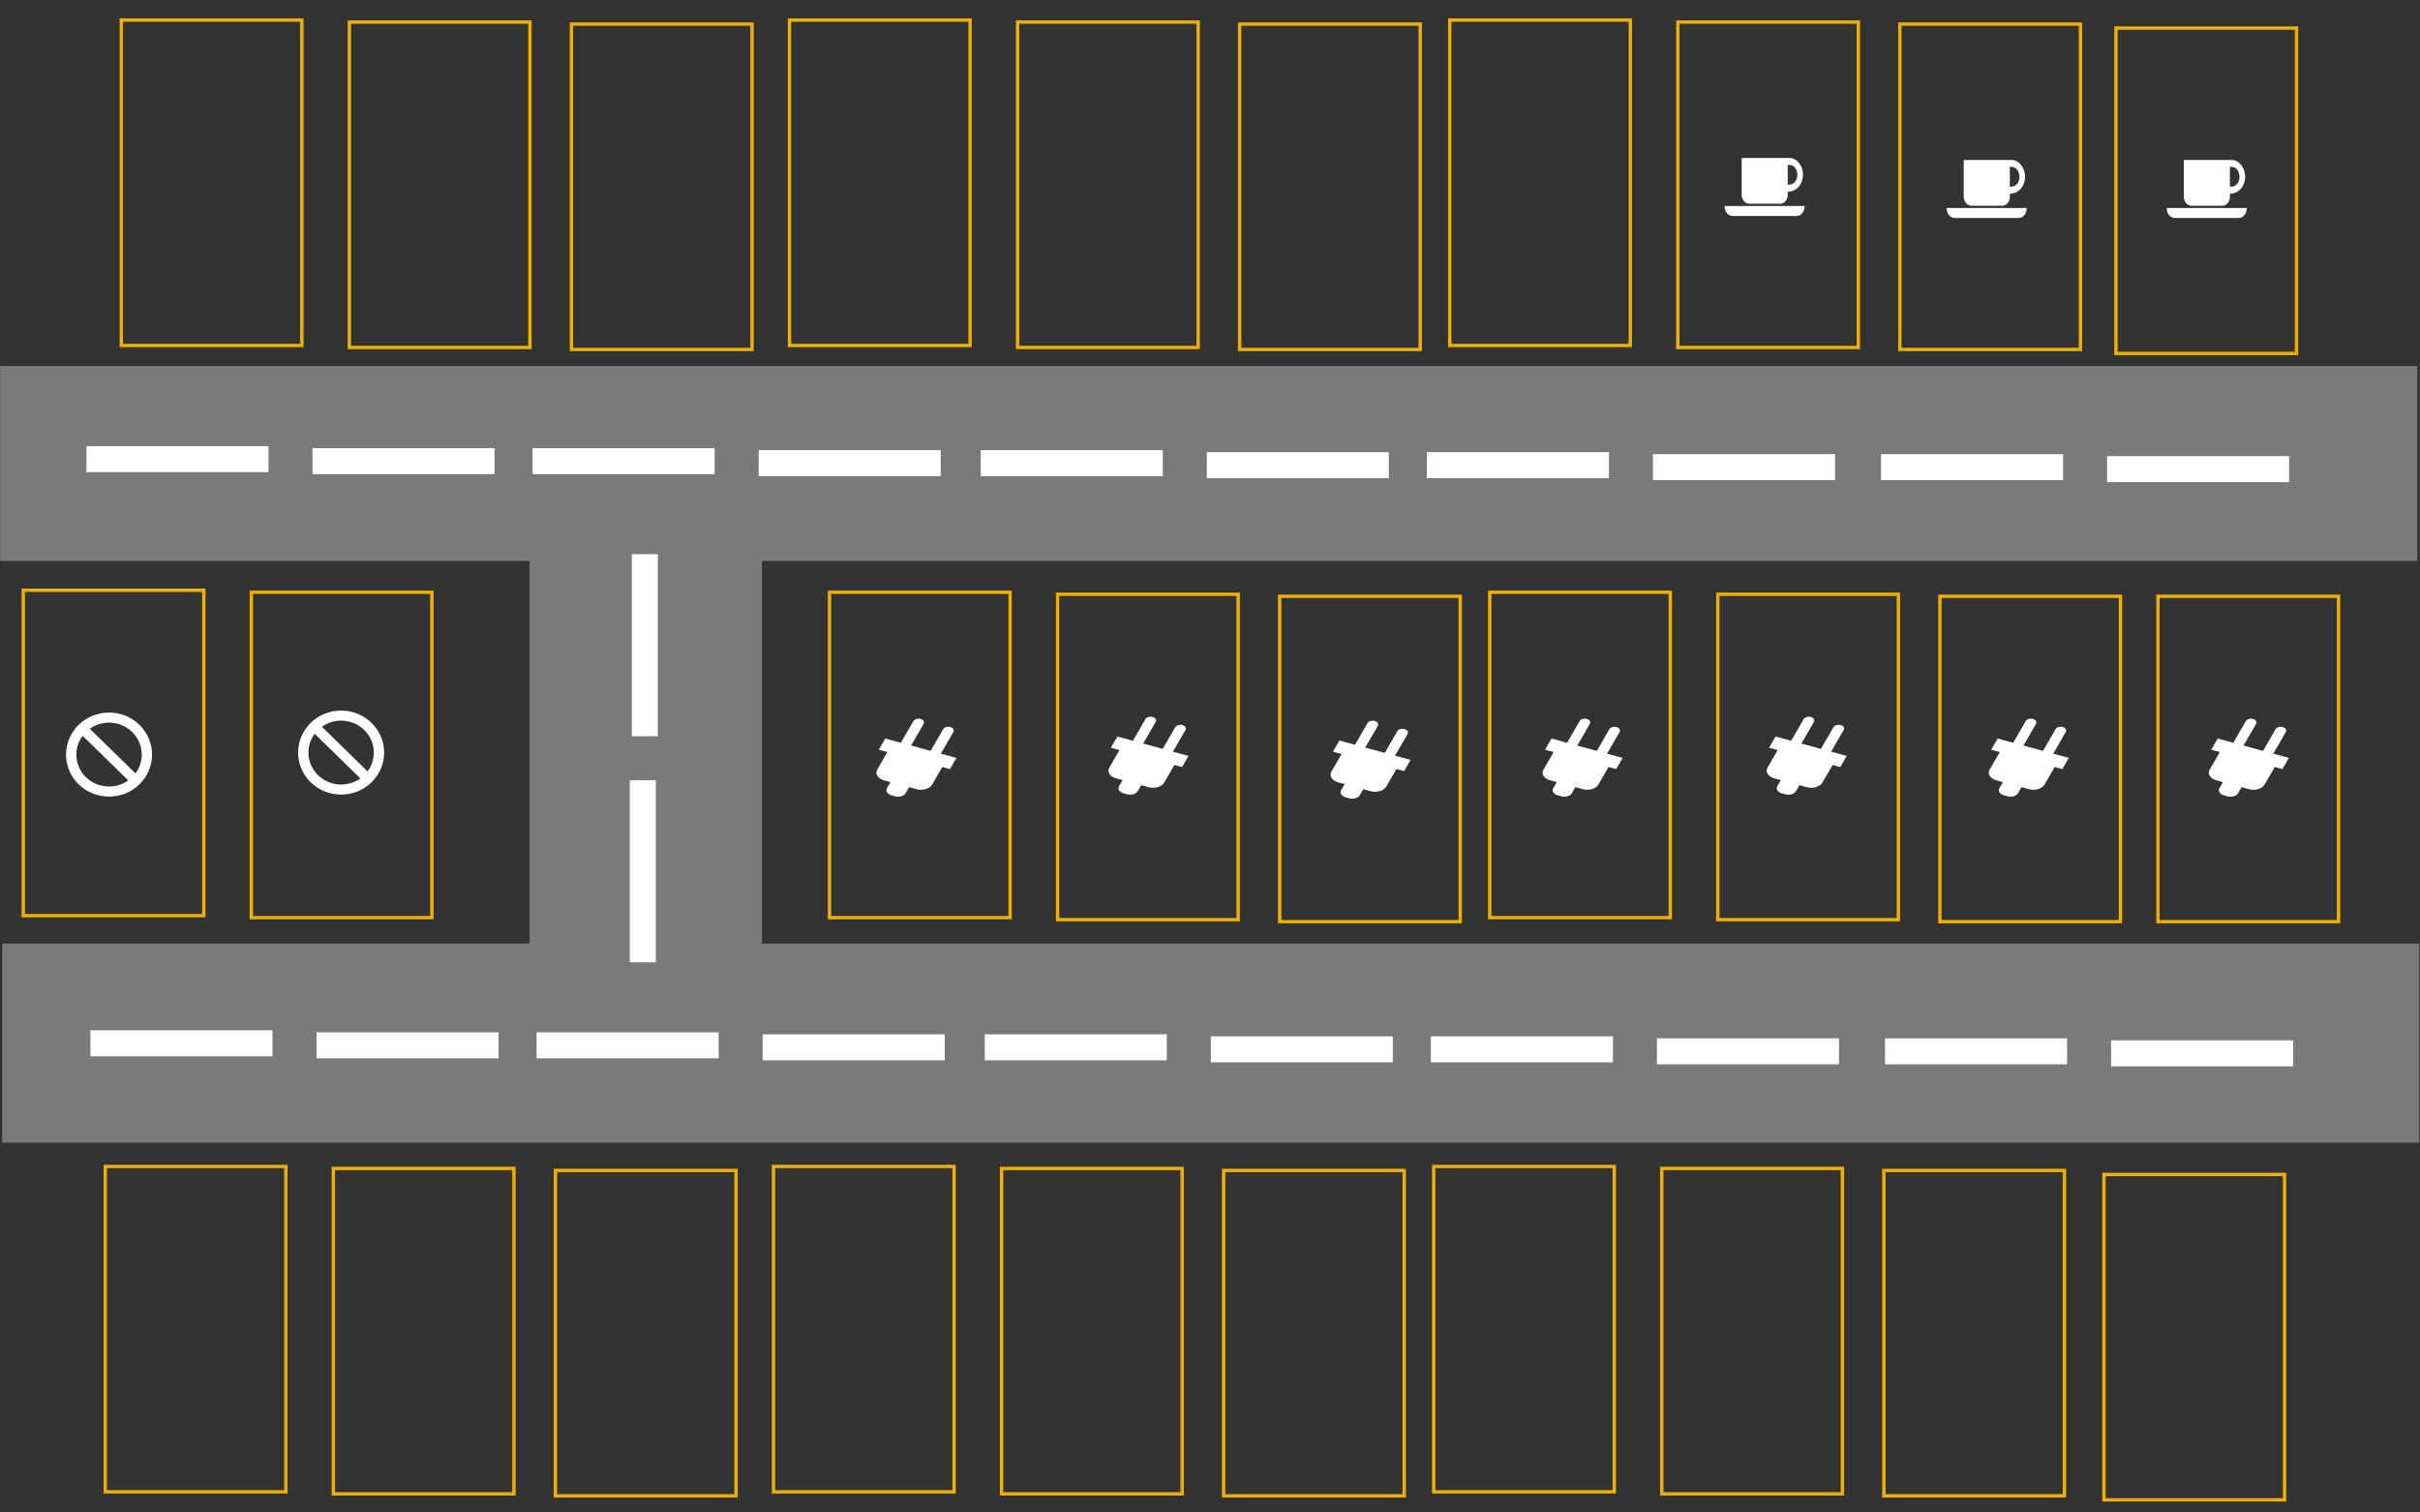<svg width="1440" height="900" xmlns="http://www.w3.org/2000/svg">
    <rect width="100%" height="100%" fill="#333333" stroke="none"/>
    <title>parkin_ver_1</title>

    <g>
        <title>Layer 1</title>
        <rect stroke="#000" stroke-width="0" id="svg_2" height="116.008" width="1438.298" y="217.781" x="0.086" fill="#7a7a7a"/>
        <rect stroke="#000" stroke-width="0" id="svg_5" height="118.389" width="1438.298" y="561.499" x="1.277" fill="#7a7a7a"/>
        <rect stroke="#000" stroke-width="0" id="svg_6" height="306.383" width="138.298" y="297.872" x="315.106" fill="#7a7a7a"/>
        <rect stroke="#edb009" id="svg_47" height="193.617" width="107.447" y="351.241" x="13.84" stroke-width="2" fill="none"/>
        <rect stroke="#edb009" id="svg_48" height="193.617" width="107.447" y="352.432" x="149.554" stroke-width="2" fill="none"/>
        <g id="svg_63">
            <g id="svg_61">
                <g id="svg_54">
                    <rect stroke="#edb009" id="svg_51" height="193.617" width="107.447" y="352.432" x="493.602" stroke-width="2" fill="none"/>
                    <rect stroke="#edb009" id="svg_52" height="193.617" width="107.447" y="353.622" x="629.316" stroke-width="2" fill="none"/>
                    <rect stroke="#edb009" id="svg_53" height="193.617" width="107.447" y="354.813" x="761.459" stroke-width="2" fill="none"/>
                </g>
                <g id="svg_59">
                    <rect stroke="#edb009" id="svg_56" height="193.617" width="107.447" y="352.432" x="886.459" stroke-width="2" fill="none"/>
                    <rect stroke="#edb009" id="svg_57" height="193.617" width="107.447" y="353.622" x="1022.173" stroke-width="2" fill="none"/>
                    <rect stroke="#edb009" id="svg_58" height="193.617" width="107.447" y="354.813" x="1154.316" stroke-width="2" fill="none"/>
                </g>
            </g>
            <rect stroke="#edb009" id="svg_62" height="193.617" width="107.447" y="354.813" x="1284.078" stroke-width="2" fill="none"/>
        </g>
        <g id="svg_66">
            <g id="svg_32">
                <g id="svg_22">
                    <g id="svg_17">
                        <rect stroke="#edb009" id="svg_14" height="193.617" width="107.447" y="11.955" x="72.173" stroke-width="2" fill="none"/>
                        <rect stroke="#edb009" id="svg_15" height="193.617" width="107.447" y="13.146" x="207.888" stroke-width="2" fill="none"/>
                        <rect stroke="#edb009" id="svg_16" height="193.617" width="107.447" y="14.336" x="340.03" stroke-width="2" fill="none"/>
                    </g>
                    <g id="svg_21">
                        <rect stroke="#edb009" id="svg_18" height="193.617" width="107.447" y="11.955" x="469.792" stroke-width="2" fill="none"/>
                        <rect stroke="#edb009" id="svg_19" height="193.617" width="107.447" y="13.146" x="605.507" stroke-width="2" fill="none"/>
                        <rect stroke="#edb009" id="svg_20" height="193.617" width="107.447" y="14.336" x="737.649" stroke-width="2" fill="none"/>
                    </g>
                </g>
                <g id="svg_26">
                    <rect stroke="#edb009" id="svg_23" height="193.617" width="107.447" y="11.955" x="862.649" stroke-width="2" fill="none"/>
                    <rect stroke="#edb009" id="svg_24" height="193.617" width="107.447" y="13.146" x="998.364" stroke-width="2" fill="none"/>
                    <rect stroke="#edb009" id="svg_25" height="193.617" width="107.447" y="14.336" x="1130.507" stroke-width="2" fill="none"/>
                </g>
            </g>
            <rect stroke="#edb009" id="svg_65" height="193.617" width="107.447" y="16.717" x="1259.078" stroke-width="2" fill="none"/>
        </g>
        <g id="svg_68">
            <g id="svg_46">
                <g id="svg_41">
                    <g id="svg_36">
                        <rect stroke="#edb009" id="svg_33" height="193.617" width="107.447" y="694.098" x="62.649" stroke-width="2" fill="none"/>
                        <rect stroke="#edb009" id="svg_34" height="193.617" width="107.447" y="695.289" x="198.364" stroke-width="2" fill="none"/>
                        <rect stroke="#edb009" id="svg_35" height="193.617" width="107.447" y="696.479" x="330.507" stroke-width="2" fill="none"/>
                    </g>
                    <g id="svg_40">
                        <rect stroke="#edb009" id="svg_37" height="193.617" width="107.447" y="694.098" x="460.269" stroke-width="2" fill="none"/>
                        <rect stroke="#edb009" id="svg_38" height="193.617" width="107.447" y="695.289" x="595.983" stroke-width="2" fill="none"/>
                        <rect stroke="#edb009" id="svg_39" height="193.617" width="107.447" y="696.479" x="728.126" stroke-width="2" fill="none"/>
                    </g>
                </g>
                <g id="svg_45">
                    <rect stroke="#edb009" id="svg_42" height="193.617" width="107.447" y="694.098" x="853.126" stroke-width="2" fill="none"/>
                    <rect stroke="#edb009" id="svg_43" height="193.617" width="107.447" y="695.289" x="988.84" stroke-width="2" fill="none"/>
                    <rect stroke="#edb009" id="svg_44" height="193.617" width="107.447" y="696.479" x="1120.983" stroke-width="2" fill="none"/>
                </g>
            </g>
            <rect stroke="#edb009" id="svg_67" height="193.617" width="107.447" y="698.86" x="1251.935" stroke-width="2" fill="none"/>
        </g>
        <g id="svg_86">
            <g id="svg_75">
                <g id="svg_71">
                    <rect id="svg_69" height="15.476" width="108.333" y="265.476" x="51.429" stroke-width="0" stroke="#edb009" fill="#ffffff"/>
                    <rect id="svg_70" height="15.476" width="108.333" y="266.667" x="185.952" stroke-width="0" stroke="#edb009" fill="#ffffff"/>
                </g>
                <g id="svg_74">
                    <rect id="svg_72" height="15.476" width="108.333" y="266.667" x="316.905" stroke-width="0" stroke="#edb009" fill="#ffffff"/>
                    <rect id="svg_73" height="15.476" width="108.333" y="267.857" x="451.429" stroke-width="0" stroke="#edb009" fill="#ffffff"/>
                </g>
            </g>
            <g id="svg_78">
                <rect id="svg_76" height="15.476" width="108.333" y="267.857" x="583.571" stroke-width="0" stroke="#edb009" fill="#ffffff"/>
                <rect id="svg_77" height="15.476" width="108.333" y="269.048" x="718.095" stroke-width="0" stroke="#edb009" fill="#ffffff"/>
            </g>
            <g id="svg_81">
                <rect id="svg_79" height="15.476" width="108.333" y="269.048" x="849.048" stroke-width="0" stroke="#edb009" fill="#ffffff"/>
                <rect id="svg_80" height="15.476" width="108.333" y="270.238" x="983.571" stroke-width="0" stroke="#edb009" fill="#ffffff"/>
            </g>
            <g id="svg_85">
                <rect id="svg_83" height="15.476" width="108.333" y="270.238" x="1119.286" stroke-width="0" stroke="#edb009" fill="#ffffff"/>
                <rect id="svg_84" height="15.476" width="108.333" y="271.429" x="1253.81" stroke-width="0" stroke="#edb009" fill="#ffffff"/>
            </g>
        </g>
        <g id="svg_93">
            <g id="svg_89">
                <rect id="svg_87" height="15.476" width="108.333" y="613.095" x="53.81" stroke-width="0" stroke="#edb009" fill="#ffffff"/>
                <rect id="svg_88" height="15.476" width="108.333" y="614.286" x="188.333" stroke-width="0" stroke="#edb009" fill="#ffffff"/>
            </g>
            <g id="svg_92">
                <rect id="svg_90" height="15.476" width="108.333" y="614.286" x="319.286" stroke-width="0" stroke="#edb009" fill="#ffffff"/>
                <rect id="svg_91" height="15.476" width="108.333" y="615.476" x="453.81" stroke-width="0" stroke="#edb009" fill="#ffffff"/>
            </g>
        </g>
        <g id="svg_96">
            <rect id="svg_94" height="15.476" width="108.333" y="615.476" x="585.952" stroke-width="0" stroke="#edb009" fill="#ffffff"/>
            <rect id="svg_95" height="15.476" width="108.333" y="616.667" x="720.476" stroke-width="0" stroke="#edb009" fill="#ffffff"/>
        </g>
        <g id="svg_99">
            <rect id="svg_97" height="15.476" width="108.333" y="616.667" x="851.429" stroke-width="0" stroke="#edb009" fill="#ffffff"/>
            <rect id="svg_98" height="15.476" width="108.333" y="617.857" x="985.952" stroke-width="0" stroke="#edb009" fill="#ffffff"/>
        </g>
        <g id="svg_102">
            <rect id="svg_100" height="15.476" width="108.333" y="617.857" x="1121.667" stroke-width="0" stroke="#edb009" fill="#ffffff"/>
            <rect id="svg_101" height="15.476" width="108.333" y="619.048" x="1256.191" stroke-width="0" stroke="#edb009" fill="#ffffff"/>
        </g>
        <g transform="rotate(90 383.095 451.19)" id="svg_106">
            <rect id="svg_104" height="15.476" width="108.333" y="442.857" x="261.667" stroke-width="0" stroke="#edb009" fill="#ffffff"/>
            <rect id="svg_105" height="15.476" width="108.333" y="444.048" x="396.19" stroke-width="0" stroke="#edb009" fill="#ffffff"/>
        </g>
        <path stroke="#000" id="svg_107" d="m569.114,451.004l-9.278,-2.534l7.474,-12.917c0.669,-1.148 -0.145,-2.455 -1.831,-2.915c-1.688,-0.459 -3.578,0.099 -4.246,1.258l-7.473,12.917l-11.633,-3.165l7.472,-12.917c0.669,-1.157 -0.145,-2.465 -1.833,-2.923c-1.686,-0.459 -3.606,0.11 -4.245,1.258l-7.476,12.925l-9.275,-2.525l-3.855,6.648l5.132,1.398l-6.048,10.45c-1.454,2.516 0.334,5.371 4.016,6.37l3.866,1.058l-2.08,3.614c-0.972,1.667 0.217,3.573 2.663,4.242l2.21,0.599c2.442,0.668 5.234,-0.149 6.193,-1.827l2.095,-3.613l4.42,1.207c3.664,0.999 7.823,-0.229 9.279,-2.755l6.048,-10.451l4.565,1.248l3.84,-6.648z" stroke-width="0" fill="#ffffff"/>
        <path stroke="#000" id="svg_108" d="m707.209,449.813l-9.278,-2.534l7.474,-12.917c0.669,-1.148 -0.145,-2.455 -1.831,-2.915c-1.688,-0.459 -3.578,0.099 -4.246,1.258l-7.473,12.917l-11.633,-3.165l7.472,-12.917c0.669,-1.157 -0.145,-2.465 -1.833,-2.923c-1.686,-0.459 -3.606,0.11 -4.245,1.258l-7.476,12.925l-9.275,-2.525l-3.855,6.648l5.132,1.398l-6.048,10.45c-1.454,2.516 0.334,5.371 4.016,6.37l3.866,1.058l-2.08,3.614c-0.972,1.667 0.217,3.573 2.663,4.242l2.21,0.599c2.442,0.668 5.234,-0.149 6.193,-1.827l2.095,-3.613l4.419,1.207c3.664,0.999 7.824,-0.229 9.279,-2.755l6.048,-10.451l4.565,1.248l3.84,-6.648z" stroke-width="0" fill="#ffffff"/>
        <path stroke="#000" id="svg_109" d="m839.352,452.194l-9.278,-2.534l7.474,-12.917c0.669,-1.148 -0.145,-2.455 -1.831,-2.915c-1.688,-0.459 -3.578,0.099 -4.246,1.258l-7.473,12.917l-11.633,-3.165l7.472,-12.917c0.669,-1.157 -0.145,-2.465 -1.833,-2.923c-1.686,-0.459 -3.606,0.11 -4.245,1.258l-7.476,12.925l-9.275,-2.525l-3.855,6.648l5.132,1.398l-6.048,10.45c-1.454,2.516 0.334,5.371 4.015,6.37l3.866,1.058l-2.08,3.614c-0.972,1.667 0.217,3.573 2.663,4.242l2.21,0.599c2.442,0.668 5.234,-0.149 6.193,-1.827l2.095,-3.613l4.419,1.207c3.664,0.999 7.824,-0.229 9.279,-2.755l6.048,-10.451l4.565,1.248l3.84,-6.648z" stroke-width="0" fill="#ffffff"/>
        <path stroke="#000" id="svg_110" d="m965.543,451.004l-9.278,-2.534l7.474,-12.917c0.669,-1.148 -0.145,-2.455 -1.831,-2.915c-1.688,-0.459 -3.578,0.099 -4.246,1.258l-7.473,12.917l-11.633,-3.165l7.472,-12.917c0.669,-1.157 -0.145,-2.465 -1.833,-2.923c-1.686,-0.459 -3.606,0.11 -4.245,1.258l-7.476,12.925l-9.275,-2.525l-3.855,6.648l5.132,1.398l-6.048,10.45c-1.454,2.516 0.334,5.371 4.015,6.37l3.866,1.058l-2.08,3.614c-0.972,1.667 0.217,3.573 2.663,4.242l2.21,0.599c2.442,0.668 5.234,-0.149 6.193,-1.827l2.095,-3.613l4.419,1.207c3.664,0.999 7.824,-0.229 9.279,-2.755l6.048,-10.451l4.565,1.248l3.84,-6.648z" stroke-width="0" fill="#ffffff"/>
        <path stroke="#000" id="svg_112" d="m1098.876,449.813l-9.278,-2.534l7.474,-12.917c0.669,-1.148 -0.146,-2.455 -1.831,-2.915c-1.688,-0.459 -3.578,0.099 -4.246,1.258l-7.473,12.917l-11.633,-3.165l7.473,-12.917c0.669,-1.157 -0.146,-2.465 -1.833,-2.923c-1.686,-0.459 -3.606,0.11 -4.245,1.258l-7.476,12.925l-9.275,-2.525l-3.855,6.648l5.132,1.398l-6.048,10.45c-1.454,2.516 0.334,5.371 4.015,6.37l3.866,1.058l-2.08,3.614c-0.972,1.667 0.217,3.573 2.663,4.242l2.21,0.599c2.442,0.668 5.234,-0.149 6.193,-1.827l2.095,-3.613l4.419,1.207c3.664,0.999 7.824,-0.229 9.279,-2.755l6.048,-10.451l4.565,1.248l3.84,-6.648z" stroke-width="0" fill="#ffffff"/>
        <path stroke="#000" id="svg_113" d="m1231.019,451.004l-9.278,-2.534l7.474,-12.917c0.669,-1.148 -0.146,-2.455 -1.831,-2.915c-1.688,-0.459 -3.578,0.099 -4.246,1.258l-7.473,12.917l-11.633,-3.165l7.473,-12.917c0.669,-1.157 -0.146,-2.465 -1.833,-2.923c-1.686,-0.459 -3.606,0.11 -4.245,1.258l-7.476,12.925l-9.275,-2.525l-3.855,6.648l5.132,1.398l-6.048,10.45c-1.454,2.516 0.334,5.371 4.015,6.37l3.866,1.058l-2.08,3.614c-0.972,1.667 0.217,3.573 2.663,4.242l2.21,0.599c2.442,0.668 5.234,-0.149 6.193,-1.827l2.095,-3.613l4.419,1.207c3.664,0.999 7.824,-0.229 9.279,-2.755l6.048,-10.451l4.565,1.248l3.84,-6.648z" stroke-width="0" fill="#ffffff"/>
        <path stroke="#000" id="svg_114" d="m1361.971,451.004l-9.278,-2.534l7.474,-12.917c0.669,-1.148 -0.145,-2.455 -1.831,-2.915c-1.688,-0.459 -3.577,0.099 -4.246,1.258l-7.473,12.917l-11.633,-3.165l7.472,-12.917c0.669,-1.157 -0.146,-2.465 -1.833,-2.923c-1.686,-0.459 -3.606,0.11 -4.245,1.258l-7.476,12.925l-9.275,-2.525l-3.855,6.648l5.132,1.398l-6.048,10.45c-1.454,2.516 0.334,5.371 4.015,6.37l3.866,1.058l-2.08,3.614c-0.972,1.667 0.217,3.573 2.663,4.242l2.21,0.599c2.442,0.668 5.234,-0.149 6.193,-1.827l2.094,-3.613l4.419,1.207c3.664,0.999 7.824,-0.229 9.279,-2.755l6.048,-10.451l4.565,1.248l3.84,-6.648z" stroke-width="0" fill="#ffffff"/>
        <path stroke="#000" id="svg_115" d="m39.295,449.01l0,0c0,-13.806 11.459,-24.999 25.595,-24.999l0,0c6.788,0 13.299,2.634 18.099,7.323c4.8,4.689 7.497,11.047 7.497,17.676l0,0c0,13.807 -11.459,25.001 -25.595,25.001l0,0c-14.136,0 -25.595,-11.193 -25.595,-25.001l0,0zm41.33,11.184l0,0c5.635,-7.564 4.798,-18.008 -1.975,-24.623c-6.773,-6.615 -17.466,-7.433 -25.21,-1.929l27.185,26.552l0,0zm-31.47,-22.366c-5.635,7.564 -4.798,18.008 1.975,24.623c6.772,6.614 17.466,7.433 25.21,1.928l-27.185,-26.551l0,0z" stroke-width="0" fill="#ffffff"/>
        <path stroke="#000" id="svg_116" d="m177.391,447.819l0,0c0,-13.806 11.459,-24.999 25.595,-24.999l0,0c6.788,0 13.299,2.634 18.098,7.323c4.8,4.689 7.497,11.047 7.497,17.676l0,0c0,13.807 -11.459,25.001 -25.595,25.001l0,0c-14.136,0 -25.595,-11.193 -25.595,-25.001l0,0zm41.33,11.184l0,0c5.635,-7.564 4.798,-18.008 -1.975,-24.623c-6.773,-6.615 -17.466,-7.433 -25.21,-1.929l27.185,26.552l0,0zm-31.47,-22.366c-5.635,7.564 -4.798,18.008 1.975,24.623c6.772,6.614 17.466,7.433 25.21,1.928l-27.185,-26.551l0,0z" stroke-width="0" fill="#ffffff"/>
        <path id="svg_117" d="m1040.896,121.241l18.436,0c2.656,-0.006 4.469,-2.633 4.459,-5.336l0,-1.817c5.262,-0.005 9.078,-4.648 9.076,-10.062c0.002,-5.51 -3.739,-10.038 -8.094,-10.034l-28.415,0l0,21.914c0.005,2.976 2.184,5.33 4.538,5.335zm22.895,-23.127l0,0l0.981,0c3.604,-0.007 4.761,4 4.741,5.942c0.005,3.135 -1.969,6.142 -5.723,5.85l0,-11.792zm-37.589,24.462c0.002,4.05 2.629,5.928 4.743,5.94l38.132,0c2.521,-0.012 4.733,-2.343 4.743,-5.94l-47.619,0z" stroke-width="0" stroke="#000" fill="#ffffff"/>
        <path id="svg_119" d="m1173.039,122.432l18.436,0c2.656,-0.006 4.469,-2.633 4.459,-5.336l0,-1.817c5.262,-0.005 9.078,-4.648 9.076,-10.062c0.002,-5.51 -3.739,-10.038 -8.094,-10.034l-28.415,0l0,21.914c0.005,2.976 2.184,5.33 4.538,5.335zm22.895,-23.127l0,0l0.981,0c3.604,-0.007 4.761,4 4.741,5.942c0.005,3.135 -1.969,6.142 -5.723,5.85l0,-11.792zm-37.589,24.462c0.002,4.051 2.629,5.928 4.743,5.94l38.132,0c2.521,-0.012 4.733,-2.343 4.743,-5.94l-47.619,0z" stroke-width="0" stroke="#000" fill="#ffffff"/>
        <path id="svg_120" d="m1303.992,122.432l18.436,0c2.656,-0.006 4.469,-2.633 4.459,-5.336l0,-1.817c5.262,-0.005 9.078,-4.648 9.076,-10.062c0.002,-5.51 -3.739,-10.038 -8.094,-10.034l-28.415,0l0,21.914c0.005,2.976 2.184,5.33 4.538,5.335zm22.895,-23.127l0,0l0.981,0c3.604,-0.007 4.761,4 4.741,5.942c0.005,3.135 -1.969,6.142 -5.723,5.85l0,-11.792zm-37.589,24.462c0.002,4.051 2.629,5.928 4.743,5.94l38.132,0c2.521,-0.012 4.733,-2.343 4.743,-5.94l-47.619,0z" stroke-width="0" stroke="#000" fill="#ffffff"/>
    </g>
</svg>